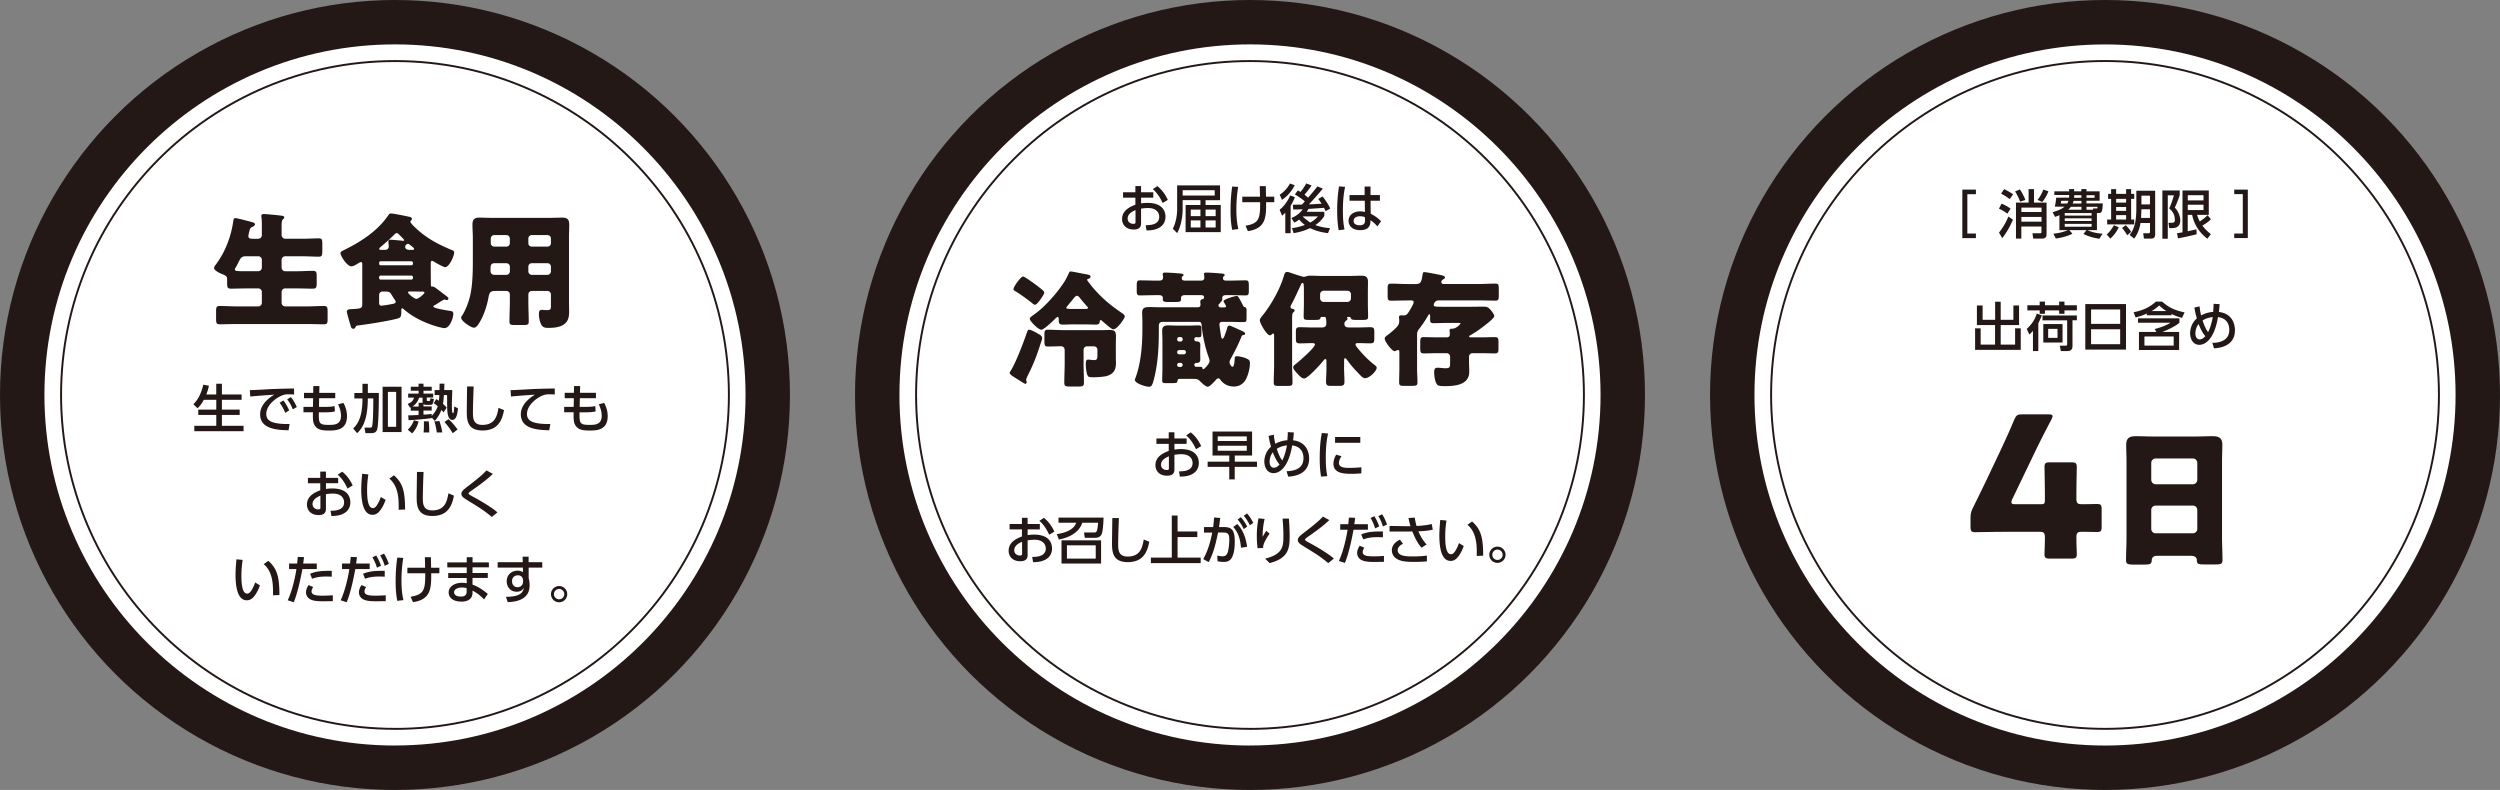 <svg id="_レイヤー_2" data-name="レイヤー 2" xmlns="http://www.w3.org/2000/svg" viewBox="0 0 638.64 201.79"><rect x="0" y="0" width="638.64" height="201.79" fill="#808080" stroke="none"/><defs><style>.cls-1{fill:#231815}.cls-1,.cls-2{stroke-width:0}.cls-3{fill:none;stroke:#231815;stroke-miterlimit:10;stroke-width:.5px}.cls-2{fill:#fff}</style></defs><g id="_テキスト" data-name="テキスト"><circle class="cls-1" cx="100.9" cy="100.9" r="100.9"/><path class="cls-2" d="M100.9 190.45c-49.38 0-89.55-40.17-89.55-89.55s40.17-89.56 89.55-89.56 89.55 40.17 89.55 89.55-40.17 89.55-89.55 89.55z"/><path class="cls-3" d="M100.9 186.19c-47.04 0-85.3-38.26-85.3-85.3S53.86 15.6 100.9 15.6s85.3 38.26 85.3 85.3-38.26 85.3-85.3 85.3z"/><circle class="cls-1" cx="319.32" cy="100.9" r="100.9"/><path class="cls-2" d="M319.32 190.45c-49.38 0-89.55-40.17-89.55-89.55s40.17-89.56 89.55-89.56 89.55 40.17 89.55 89.55-40.17 89.55-89.55 89.55z"/><path class="cls-3" d="M319.32 186.19c-47.04 0-85.3-38.26-85.3-85.3s38.26-85.29 85.3-85.29 85.3 38.26 85.3 85.3-38.26 85.3-85.3 85.3z"/><circle class="cls-1" cx="537.74" cy="100.9" r="100.9"/><path class="cls-2" d="M537.74 190.45c-49.38 0-89.55-40.17-89.55-89.55s40.17-89.55 89.55-89.55 89.55 40.17 89.55 89.55-40.17 89.55-89.55 89.55z"/><path class="cls-3" d="M537.74 186.19c-47.04 0-85.3-38.26-85.3-85.3s38.26-85.3 85.3-85.3 85.3 38.26 85.3 85.3-38.26 85.3-85.3 85.3z"/><path class="cls-1" d="M530.43 137.35c0 1.7.1 3.6.1 4.25 0 .95-.35 1.1-1.45 1.1h-5.35c-1.1 0-1.45-.15-1.45-1.1 0-.65.1-2.55.1-4.25 0-1.25-.25-1.5-1.5-1.5h-7.5c-3.35 0-8.4.1-8.75.1-1.05 0-1.25-.3-1.25-1.45v-2.05c0-1.15.15-1.85.7-2.9 1.1-2.2 2.2-4.5 3.25-6.65l3.65-7.7c1-2.15 2.25-4.8 3.55-7.95.55-1.2.8-1.4 2.1-1.4h6.6c.75 0 1.1.1 1.1.45 0 .2-.1.5-.3.9-1.95 3.7-3.2 6.2-4.4 8.7l-5.55 11.55c-.2.4-.25.65-.25.85 0 .4.3.5 1.1.5h6.4c.9 0 1.05-.15 1.05-1.05v-1.15c0-2.45-.1-6.9-.1-7.25 0-1.05.3-1.25 1.45-1.25h5.35c1.15 0 1.45.2 1.45 1.25 0 .35-.1 4.8-.1 7.25v.7c0 1.25.25 1.5 1.5 1.5 1.7 0 3.1-.05 3.75-.05 1 0 1.2.25 1.2 1.4v4.35c0 1.15-.2 1.4-1.2 1.4-.65 0-2.05-.05-3.75-.05-1.25 0-1.5.25-1.5 1.5zm20.56 4.64c-.76 0-1.28.32-1.32 1.16-.04 1.04-.48 1.08-2.32 1.08h-2.08c-1.64 0-2.16-.08-2.16-1.12 0-2 .12-4 .12-6v-19.2c0-1.4-.08-2.84-.08-4.28 0-1.72.84-2.2 2.44-2.2 1.48 0 2.92.08 4.4.08h10.88c1.44 0 2.88-.08 4.36-.08s2.48.36 2.48 2.2c0 1.44-.08 2.88-.08 4.28v19.2c0 2 .12 3.96.12 5.96 0 1-.48 1.12-1.76 1.12h-2.96c-1.48 0-1.84-.12-1.84-1.2 0-.44-.4-1-1.44-1h-8.76zm-1.44-19.44c0 .64.52 1.16 1.12 1.16h9.52c.6 0 1.12-.52 1.12-1.12v-4.36c0-.6-.52-1.12-1.12-1.12h-9.52c-.6 0-1.12.52-1.12 1.12v4.32zm0 12.56c0 .64.52 1.12 1.12 1.12h9.52c.6 0 1.12-.48 1.12-1.12v-4.84c0-.64-.52-1.12-1.12-1.12h-9.52c-.6 0-1.12.48-1.12 1.16v4.8zm-43.08-57.07v3.66h3.2v-4.62h1.42v4.62h3.24v-3.66h1.45v5h-4.69v4.99h3.68v-4.15h1.44v5.5h-11.66v-5.5h1.42v4.15h3.68v-4.99h-4.64v-5h1.44zm15.13 2.53c-.19.47-.46 1.18-.9 2v7.11h-1.37v-5.16c-.39.46-.66.69-.93.93l-.66-1.42c.73-.67 1.98-1.95 2.57-3.94l1.29.48zm-3.7-2.59h3.15v-.94h1.34v.94h3.63v-.94h1.36v.94h3.17v1.32h-3.17v.86h-1.36v-.86h-3.63v.86h-1.34v-.86h-3.15v-1.32zm12.65 2.59v1.25h-1.12v6.59c0 .79-.39 1.28-1.37 1.28h-1.61l-.25-1.38h1.44c.39 0 .43-.2.43-.46v-6.02h-6.3v-1.25h8.79zm-3.66 2.22v4.71h-4.92v-4.71h4.92zm-3.67 1.22v2.3h2.39v-2.3h-2.39zm19.88-6.34v11.64h-10.4V77.67h10.4zm-8.92 5.07h7.43v-3.68h-7.43v3.68zm0 1.37v3.82h7.43v-3.82h-7.43zm20.55-3.57h-6.32v-.44c-.79.36-1.44.63-2.85 1l-.52-1.33c1.91-.38 3.94-1.08 5.71-2.73h1.57c1.79 1.6 3.33 2.25 5.75 2.76l-.66 1.41c-1.25-.34-1.92-.63-2.69-1v.34zm1.94 4.25v4.62h-10.26v-4.62h4.45l-.43-.75c1.26-.27 3.04-.95 4.03-1.59h-8.29v-1.13h10.58v1.13c-1.38 1.2-4.21 2.29-4.36 2.34h4.27zm-1.39 1.16h-7.47v2.33h7.47v-2.33zm-1.87-6.48c-.56-.36-1.05-.69-1.84-1.44-.59.56-1.06.93-1.92 1.44h3.76zm8.48-1.2c.08.75.21 1.59.4 2.31.32-.17 1.51-.82 3.07-.89.09-1.06.11-1.45.11-2.08l1.55.09c-.05.71-.12 1.49-.19 2 3.43.38 4.1 3.13 4.1 4.64 0 4.33-4.36 4.58-5.35 4.64l-.42-1.38c1.12-.05 4.32-.2 4.32-3.32 0-1.96-1.12-3.08-2.88-3.27-1 5.88-3.4 7.08-4.75 7.08-1.69 0-2.37-1.59-2.37-2.96 0-1.26.5-2.72 1.71-3.79-.23-.81-.38-1.37-.62-2.77l1.32-.31zm-.24 4.49c-.66.85-.82 1.8-.82 2.41 0 1.04.48 1.53 1.09 1.53s1.02-.36 1.45-.83c-.98-1.06-1.65-2.93-1.72-3.1zm3.61-1.77c-1.3.16-2.12.58-2.59.87.34 1.08.81 2.25 1.4 2.98.71-1.3 1.06-3.13 1.2-3.86zM264.89 85.1c.58.32 1.34.64 1.34 1.28 0 .26-.22.87-.32 1.15-1.22 3.78-1.79 5.25-3.55 8.8-.06.19-.22.48-.22.67 0 .26.13.42.13.61 0 .22-.13.45-.35.45-.16 0-1.06-.61-1.63-.96-.19-.1-.35-.22-.42-.26-.86-.54-1.95-1.15-1.95-1.57 0-.13.1-.32.19-.42 1.41-2.21 3.23-7.07 4.13-9.64.26-.77.35-.99.67-.99.38 0 1.6.64 1.99.86zm-3.55-14.47c.38 0 2.91 1.83 3.36 2.18.61.45 1.22.93 1.79 1.44.16.16.26.29.26.51 0 .42-.67 1.31-1.06 1.86-.06.1-.13.19-.19.26-.06.06-.1.13-.16.19-.26.32-.61.77-.96.77-.22 0-.42-.16-.58-.29-1.09-.9-3.36-2.56-4.55-3.23-.19-.13-.35-.26-.35-.48 0-.61 1.89-3.2 2.43-3.2zm13.12 12.23c-.99 0-1.98.06-2.98.06s-1.02-.45-1.02-1.28c0-.26 0-.67-.32-.67-.16 0-.77.64-.93.8-.54.51-2.56 2.46-3.2 2.46-.77 0-2.95-2.18-2.95-2.82 0-.32.74-.8.99-.99 2.56-1.73 5.54-5.09 7.3-7.62.86-1.22 1.09-1.73 1.7-3.04.1-.22.19-.42.45-.42s2.72.48 3.17.58c1.09.19 1.92.26 1.92.77 0 .29-.32.48-.58.54-.13.03-.29.06-.29.26s.58.83.9 1.28c.06.1.16.19.19.26 2.4 2.85 4.35 4.55 7.43 6.69.42.29 1.09.67 1.09 1.09s-.83 1.5-1.09 1.86c-.38.45-1.18 1.44-1.83 1.44-.35 0-.74-.29-3.01-2.24-.06-.06-.1-.1-.19-.1-.19 0-.26.16-.26.32-.06.48-.16.83-1.02.83-.99 0-1.99-.06-2.95-.06h-2.53zm2.34 9.83c0 1.7.1 3.39.1 5.09 0 .86-.35.96-1.47.96h-2.05c-1.09 0-1.5-.06-1.5-.93 0-1.7.1-3.42.1-5.12v-3.14c0-.64-.26-1.09-.96-1.09-1.12 0-2.24.06-3.36.06-.77 0-.86-.29-.86-1.57v-1.47c0-1.02.16-1.25.9-1.25 1.28 0 2.56.1 3.84.1h10.28c.54 0 1.09-.03 1.63-.03 1.31 0 1.63.35 1.63 1.66 0 .61-.03 1.25-.03 1.86v3.49c0 .48.03.96.03 1.47 0 1.79-.7 2.82-2.46 3.3-.74.19-2.31.29-3.11.29-.9 0-1.38 0-1.6-.32-.38-.58-.54-2.18-.54-2.88 0-1.02.13-1.31.64-1.31.1 0 .26.03.35.03.32.03.83.1 1.15.1.77 0 .83-.38.83-1.31V89.4c0-.58-.38-.93-.96-.93h-1.67c-.51 0-.9.35-.9.9v3.33zm.19-13.77c.64 0 .93 0 .93-.29 0-.13-.06-.19-.16-.29a34.86 34.86 0 01-1.92-2.27c-.19-.22-.42-.51-.74-.51s-.67.45-1.25 1.18c-.35.42-.77.93-1.28 1.54-.06.1-.16.19-.16.32 0 .32.38.32 2.05.32h2.53zm41.42 17.71c-.61 1.31-1.73 2.11-3.17 2.11-1.57 0-2.66-.64-3.49-1.73-.16-.22-.29-.35-.54-.35s-.42.16-.58.35c-.35.42-1.6 1.79-2.08 1.79-.54 0-1.57-.99-1.99-1.41-.61-.61-.74-.61-2.94-.61h-2.15c-.45 0-.61.06-.67.48-.06.54-.19.61-1.38.61h-1.79c-.51 0-.74-.13-.74-.67 0-1.02.06-2.05.06-3.04v-7.11c0-.86-.06-1.73-.06-2.59 0-1.09.61-1.34 1.57-1.34.83 0 1.63.06 2.43.06h2.66c.93 0 1.79-.06 2.62-.06.67 0 .74.19.74 1.02v.93c0 .87-.03 1.09-.7 1.09-.19 0-.42-.03-.61-.03-.32 0-.51.22-.51.54 0 .42.29.54.64.54.64 0 .9.32.9.93 0 .48-.03 1.06-.03 1.73v.19c0 .67.03 1.22.03 1.73 0 .83-.48.93-1.06.93-.26 0-.48.22-.48.51 0 .22.19.48.51.48h1.02c.42 0 .48.1.54.35.03.13.1.26.26.26s1.57-1.34 1.57-2.11c0-.32-.13-.64-.22-.93-.93-2.53-1.57-5.63-1.79-8-.06-.8-.16-1.06-.8-1.06h-9.09c-.7 0-1.06.29-1.06 1.02v.86c0 4.19-.16 8.26-1.15 12.36-.48 1.95-.7 2.34-1.38 2.34-.77 0-3.59-.83-3.59-1.76 0-.13.13-.45.19-.61 1.41-3.84 1.73-8.45 1.73-12.55v-1.54c0-.86-.06-1.7-.06-2.56 0-1.18.8-1.34 1.79-1.34 1.09 0 2.18.06 3.23.06h9.06c.54 0 .83-.16.83-.74 0-.22-.06-.42-.06-.64 0-.58.35-.64.54-.67.22-.03.42-.26.42-.51 0-.42-.32-.54-.67-.54h-4.29c-.51 0-.93.19-.93.77v.26c0 .64-.35.71-1.38.71h-1.89c-.93 0-1.38-.06-1.38-.71 0-.1.03-.19.03-.29 0-.54-.45-.74-.93-.74h-1.06c-1.28 0-2.56.06-3.87.06-.77 0-.83-.29-.83-1.34v-.77c0-1.47.03-1.73.9-1.73 1.28 0 2.53.06 3.81.06h1.06c.51 0 .96-.16.96-.77 0-.16-.03-.48-.06-.64-.03-.16-.03-.19-.03-.26 0-.35.35-.38.64-.38.61 0 2.24.1 2.91.16.32.03.54.03.77.06.67.06.99.13.99.42 0 .13-.1.22-.29.35-.1.06-.16.26-.16.42 0 .61.51.64.87.64h4.07c.26 0 .83-.06.83-.74 0-.16-.03-.51-.06-.67 0-.1-.03-.19-.03-.26 0-.35.35-.38.64-.38.61 0 2.56.13 3.23.19.16.03.29.03.42.03.61.06.99.1.99.42 0 .13-.06.22-.29.38-.1.06-.13.29-.13.42 0 .54.45.61.83.61h1.06c1.28 0 2.56-.06 3.81-.06.83 0 .9.16.9 1.73v.77c0 1.06-.06 1.34-.8 1.34-1.31 0-2.62-.06-3.91-.06h-1.12c-.51 0-.96.13-.96.74v.26c0 .45-.16.54-.29.64-.13.1-.16.19-.22.32q-.06.13-.29.26c-.1.06-.16.26-.16.42 0 .38.29.48.61.48h.83c.22 0 .48 0 .48-.29 0-.16-.38-.8-.48-.93a.602.602 0 01-.13-.38c0-.48 2.88-1.31 3.33-1.31.26 0 .38.1.9 1.02.26.48.48.9.74 1.47.13.26.22.29.51.38.35.13.38.32.38.99v1.66c0 .96-.06 1.15-.8 1.15-1.22 0-2.46-.06-3.68-.06h-1.67c-.42 0-.77.13-.77.61 0 .51.32 2.5.42 3.11.06.32.13.58.32.58.22 0 .38-.29.48-.54.19-.51.61-1.6.74-2.14.06-.26.19-.67.54-.67.29 0 1.92.77 2.34.96 1.09.48 1.7.7 1.7 1.09 0 .29-.22.35-.48.38-.26.03-.32.13-.42.35-.77 1.92-1.7 3.78-2.69 5.57-.16.29-.38.67-.38.99s.38 1.18.77 1.18c.45 0 .51-1.54.54-1.89.03-.54.06-.8.51-.8.61 0 1.6.22 2.27.48.86.35 1.12.58 1.12 1.28 0 1.22-.38 2.79-.9 3.87zm-16.29-10.02c0-.29-.26-.51-.51-.51h-.38a.5.5 0 00-.51.51v.13c0 .26.19.48.51.51h.38c.26 0 .51-.26.51-.51v-.13zm.83 3.33a.5.5 0 00-.51-.51h-1.22a.5.5 0 00-.51.51V90c0 .26.19.48.51.51h1.22c.29 0 .51-.26.51-.51v-.06zm-1.35 2.75h-.38c-.32 0-.51.26-.51.54.03.32.22.51.51.51h.38c.26 0 .51-.22.51-.51s-.22-.54-.51-.54zM343.35 94c0 1.15.1 2.34.1 3.52 0 .96-.38 1.06-1.5 1.06h-1.79c-1.06 0-1.41-.1-1.41-1.06 0-1.12.1-2.3.1-3.52v-1.6c0-.32 0-.67-.26-.67s-.48.38-.64.54c-.64.83-3.91 4.42-4.77 4.42-.67 0-1.31-.77-1.76-1.25-.32-.35-1.06-1.09-1.06-1.6 0-.42.38-.64.67-.87.8-.64 4.87-4.13 4.87-4.96 0-.35-.42-.35-.64-.35h-.22c-.99 0-1.99.06-2.98.06-.93 0-1.02-.29-1.02-1.28v-1.57c0-.99.1-1.28 1.02-1.28.99 0 1.99.06 2.98.06h2.72c.58 0 1.06-.26 1.06-.9 0-1.76-.19-1.79-.51-1.79h-.58c-.29 0-.35.03-.38.19-.16.58-.29.58-2.11.58h-.8c-1.12 0-1.41-.06-1.41-.8 0-1.18.06-2.34.06-3.52v-2.79c0-1.63 0-2.34-.35-2.34-.26 0-.38.38-.48.61-.77 1.6-1.47 3.23-2.3 4.77-.1.19-.29.51-.29.74 0 .32.26.45.51.51.19.03.54.1.54.42 0 .19-.13.26-.32.45-.26.26-.32.51-.32 1.82v11.68c0 1.47.1 2.95.1 4.45 0 .8-.35.86-1.44.86h-1.95c-1.06 0-1.41-.06-1.41-.86 0-1.5.1-2.98.1-4.45v-7.49c0-.29 0-.58-.26-.58-.13 0-.26.13-.32.19-.16.16-.29.26-.51.26-.77 0-2.56-3.07-2.56-3.84 0-.45.51-.99.77-1.31 2.18-2.72 4.42-6.72 5.38-10.05.13-.42.26-.99.8-.99.19 0 .35.03.58.1.51.19 3.36 1.15 3.71 1.15.16 0 .38-.06.54-.1.51-.19.7-.19 1.22-.19.96 0 1.89.06 2.82.06h7.2c.93 0 1.89-.06 2.82-.06 1.06 0 1.79.19 1.79 1.54 0 .93-.03 1.89-.03 2.82v2.62c0 1.18.06 2.34.06 3.52 0 .74-.29.8-1.67.8h-1.06c-1.31 0-1.57-.06-1.7-.51-.06-.26-.19-.26-.45-.26h-.16c-.13 0-.35.03-.35.13s.13.16.13.35c0 .22-.16.32-.32.45-.26.22-.48.45-.48.83 0 .67.48.93 1.09.93h2.62c1.02 0 2.05-.06 2.88-.06.96 0 1.06.29 1.06 1.31v1.5c0 .96-.06 1.31-1.06 1.31s-1.92-.06-2.88-.06h-.32c-.19 0-.54.03-.54.35 0 .26.32.64.54.93.06.06.13.13.16.19 1.28 1.57 2.75 3.04 4.39 4.29.16.16.32.29.32.54 0 .83-1.86 2.66-2.95 2.66-.58 0-.96-.45-2.05-1.6-.96-.99-1.86-2.05-2.62-3.14-.13-.16-.26-.35-.45-.35-.26 0-.26.32-.26.64v1.82zm.86-16.87c.51 0 .9-.42.9-.9v-1.06c0-.48-.38-.9-.9-.9h-6.08c-.48 0-.9.42-.9.9v1.06c0 .48.45.9.9.9h6.08zm15.33-.38c-1.41 0-2.82.06-4.23.06-.77 0-.83-.35-.83-1.31v-1.73c0-.93.06-1.31.83-1.31 1.41 0 2.82.1 4.23.1h2.21c1.41 0 1.41-1.02 1.67-2.5.06-.32.1-.54.42-.54.48 0 2.43.38 3.04.51 1.54.29 2.24.45 2.24.8 0 .26-.19.42-.45.54-.26.13-.48.38-.48.67 0 .42.35.51.7.51h8.96c1.41 0 2.79-.1 4.19-.1.77 0 .83.38.83 1.31v1.73c0 .93-.06 1.31-.83 1.31-1.38 0-2.79-.06-4.19-.06h-10.31c-1.15 0-1.28 1.12-1.28 1.18 0 .42.32.45 3.23.45h5.6c1.28 0 2.56-.03 3.84-.03.93 0 1.18.1 1.83.8.29.29.96 1.22.96 1.63 0 .67-3.71 3.36-4.45 3.84-.54.35-1.15.74-1.67 1.03-.13.06-.29.16-.29.32 0 .19.22.22.35.22h2.62c1.18 0 2.4-.06 3.58-.06.74 0 .93.29.93 1.02v2.15c0 .67-.19.99-.86.99-1.22 0-2.43-.06-3.65-.06h-2.11c-.51 0-.9.38-.9.9v1.25c0 .86.06 1.73.06 2.59 0 3.36-3.59 3.68-6.18 3.68-.61 0-1.66 0-1.95-.32-.64-.67-.83-2.34-.83-3.2 0-.99.26-1.18.9-1.18s1.31.13 1.95.13c1.22 0 1.22-.26 1.22-1.73v-1.22c0-.51-.42-.9-.9-.9h-2.21c-1.22 0-2.4.06-3.62.06-.83 0-.9-.38-.9-1.31V87.4c0-.86.06-1.28.83-1.28 1.22 0 2.46.06 3.68.06h2.24c.48 0 .8-.22.8-.74 0-.1 0-.58-.03-.67-.03-.16-.03-.22-.03-.32 0-.48.38-.48.7-.48 1.12-.03 2.11-1.25 2.11-1.34 0-.13-.32-.13-.83-.13h-2.82c-1.09 0-2.18.06-3.27.06-.83 0-.86-.32-.86-1.18v-.71c0-.13 0-.38-.19-.38s-.32.32-.42.48a27.01 27.01 0 01-1.98 2.98c-.45.58-.74.93-.74 1.73v8.61c0 1.22.1 2.4.1 3.62 0 .8-.35.86-1.54.86h-1.86c-.9 0-1.28-.06-1.28-.86 0-1.22.06-2.4.06-3.62V89.9c0-.22-.06-.48-.32-.48-.13 0-.29.03-.45.13-.19.13-.26.16-.42.16-.77 0-2.56-2.53-2.56-3.2 0-.42.38-.64.67-.86.8-.61 1.57-1.25 2.27-1.95.51-.51.77-.96.77-1.67 0-.22 0-.51-.03-.74-.03-.1-.03-.19-.03-.29 0-.38.29-.45.61-.45.19 0 .38.03.58.03.77 0 1.06-.48 1.44-1.12.29-.45 1.12-1.83 1.12-2.27 0-.38-.35-.45-.67-.45h-.96zM303.13 112v1.38h-3.11v1.47c.3-.05.83-.13 1.65-.13 3.84 0 4.58 2.14 4.58 3.55 0 .93-.35 2.41-2.3 3.11-.83.3-1.64.36-2.54.38l-.23-1.34c1.08-.01 3.47-.07 3.47-2.14 0-.98-.63-2.25-2.88-2.25-.47 0-1.02.04-1.76.15v3.79c0 1.05-.63 1.55-1.87 1.55-1.98 0-2.98-1.24-2.98-2.68 0-2.29 2.18-3.17 3.4-3.66v-1.79h-3.15v-1.38h3.15v-1.59h1.45v1.59h3.11zm-4.54 4.56c-.74.34-2 .91-2 2.18 0 .75.61 1.33 1.47 1.33.54 0 .54-.23.54-.42v-3.09zm5.59-6.11c1.28 1.01 2.08 2.26 2.67 3.51l-1.32.79c-.51-1.05-1.22-2.42-2.51-3.54l1.16-.77zm16.91 8.81h-5.67v3.21h-1.4v-3.21h-5.52v-1.32h5.52v-1.57h-4.27v-6.13h10.1v6.13h-4.42v1.57h5.67v1.32zm-2.59-7.78h-7.43v1.18h7.43v-1.18zm0 2.38h-7.43v1.28h7.43v-1.28zm6.89-2.81c.08.75.21 1.59.4 2.31.32-.17 1.51-.82 3.07-.89.09-1.06.11-1.45.11-2.08l1.55.09c-.05.71-.12 1.49-.19 2 3.43.38 4.1 3.13 4.1 4.64 0 4.33-4.36 4.58-5.35 4.64l-.42-1.38c1.12-.05 4.32-.2 4.32-3.32 0-1.96-1.12-3.08-2.88-3.27-1 5.88-3.4 7.08-4.75 7.08-1.69 0-2.37-1.59-2.37-2.96 0-1.26.5-2.72 1.71-3.79-.23-.81-.38-1.37-.62-2.77l1.32-.31zm-.24 4.49c-.66.85-.82 1.8-.82 2.41 0 1.04.48 1.53 1.09 1.53s1.02-.36 1.45-.83c-.98-1.06-1.65-2.93-1.72-3.1zm3.6-1.77c-1.3.16-2.12.58-2.59.87.34 1.08.81 2.25 1.4 2.98.71-1.3 1.06-3.13 1.2-3.86zm10.51-3.03c-.2.97-.58 2.78-.58 6.13 0 1.6.07 3.2.39 4.76l-1.6.12c-.12-.79-.34-2.11-.34-4.64 0-2.18.12-4.36.54-6.49l1.59.12zm3.44 5.8c-.4.56-.66 1.21-.66 1.73 0 1.13 1.33 1.25 2.62 1.25 1.05 0 2.18-.05 3.11-.16v1.56c-.73.05-1.53.12-2.49.12-2.21 0-4.64-.21-4.64-2.59 0-.46.08-1.25.7-2.3l1.36.39zm4.8-4.9v1.48h-6.45v-1.48h6.45zm-81.87 22.21v1.38h-3.11v1.47c.3-.05.83-.13 1.65-.13 3.84 0 4.58 2.14 4.58 3.55 0 .93-.35 2.41-2.3 3.11-.83.3-1.64.36-2.54.38l-.23-1.34c1.08-.01 3.47-.07 3.47-2.14 0-.98-.63-2.25-2.88-2.25-.47 0-1.02.04-1.76.15v3.79c0 1.05-.63 1.55-1.87 1.55-1.98 0-2.98-1.24-2.98-2.68 0-2.29 2.18-3.17 3.4-3.66v-1.79h-3.15v-1.38h3.15v-1.59h1.45v1.59h3.11zm-4.54 4.55c-.74.34-2 .91-2 2.18 0 .75.61 1.33 1.47 1.33.54 0 .54-.23.54-.42v-3.09zm5.59-6.11c1.28 1.01 2.08 2.26 2.67 3.51l-1.32.79c-.51-1.05-1.22-2.42-2.51-3.54l1.16-.77zm15.23-.07c-.03 1.46-.19 3.48-.44 4.11-.25.65-.75 1.06-1.77 1.06h-2.58l-.21-1.37h2.69c.51 0 .75-.23.91-2.49h-4.03c-.74 2.34-3.09 3.75-5.98 4.29l-.54-1.38c1.95-.27 4.34-1.02 4.96-2.9h-4.52v-1.32h11.52zm-.63 11.74h-10.11v-5.93h10.11v5.93zm-1.37-4.66h-7.35v3.39h7.35v-3.39zm5.92-6.93c-.12 2.85-.19 5.83-.19 6.57 0 1.64.12 3.23 2.43 3.23 3.33 0 3.76-2.46 4.11-4.36l1.41.59c-.48 2.5-1.48 5.2-5.5 5.2-3.66 0-4.02-2.34-4.02-4.72 0-1.04.07-5.61.08-6.53h1.67zm14.99-.67v4.06h5.04v1.44h-5.04v5.24h5.9v1.41H294v-1.41h5.34V131.7h1.48zm6.55 11.13c1.48-2.57 2.11-5.75 2.3-6.78h-2.1v-1.41h2.33c.12-.85.17-1.38.24-2.45l1.57.12c-.11 1-.16 1.38-.31 2.33h1.3c1.95 0 2.73.81 2.73 3.6 0 5.07-1.68 5.31-2.85 5.31-.66 0-1.16-.11-1.55-.17l-.08-1.46c.34.07.89.19 1.34.19.7 0 1.17-.31 1.4-1.24.32-1.3.34-2.66.34-2.92 0-1.08-.07-1.92-1.38-1.91h-1.49c-.54 2.61-1.13 5.22-2.39 7.55l-1.4-.77zm9.65-2.91c-.15-1.95-.65-3.9-1.99-5.31l1.04-.75c.67.71 2.04 2.26 2.51 5.83l-1.56.23zm-.02-7.79c.74.83 1.21 1.64 1.61 2.39l-.89.63c-.5-1.04-.86-1.59-1.55-2.45l.82-.58zm1.56-.96c.65.71 1.02 1.32 1.61 2.39l-.87.63c-.54-1.06-.85-1.55-1.56-2.45l.82-.58zm4.49 1.4c-.16.73-.5 2.23-.51 4.56.42-.71.69-1.16.93-1.53l.87.74c-.4.5-.78 1.1-1.24 2.02-.39.79-.42 1.17-.43 1.61l-1.41.08c-.07-.52-.2-1.63-.2-3.15 0-2.18.28-3.7.43-4.49l1.56.16zm6.21-.09c.19 2.46.19 4.14.19 4.52 0 3.17-.35 5.62-5.11 6.84l-1.16-1.14c4.64-1.14 4.67-3.23 4.67-5.89 0-1.88-.15-3.59-.2-4.33h1.61zm10.04 11.37c-1.91-1.63-3.52-2.61-6.09-4.18-1.1-.69-1.67-1.04-1.67-1.71 0-.62.48-1.04 1.49-1.82 3.09-2.38 3.89-3.08 4.92-4.18l1.63.89c-1.2 1.14-2.27 2.06-5.44 4.26-.32.23-.77.54-.77.75 0 .2.46.44.83.65 2.19 1.17 5.12 2.9 6.55 4.18l-1.45 1.16zm2.72-.55c1.16-2.45 1.96-6.13 2.22-7.98h-1.87v-1.41h2.06c.09-.93.11-1.12.15-1.69l1.6.05c-.09.83-.13 1.09-.21 1.64h3.47v1.41h-3.67c-.74 4.05-1.53 6.88-2.21 8.48l-1.53-.5zm6.52-3.39c-.2.29-.43.7-.43 1.12 0 .98 1.29 1.09 2.92 1.09.43 0 1.64-.03 2.51-.11v1.51c-.83.01-1.68.03-2.53.03-1.87 0-2.63-.19-3.24-.51-.73-.38-1.08-1.1-1.08-1.77 0-.82.42-1.48.66-1.86l1.18.51zm4.73-2.65c-.38-.01-.78-.04-1.44-.04-1.67 0-2.69.24-3.58.57l-.51-1.28c1.34-.52 2.47-.79 5.53-.74v1.49zm-2.18-5.4c.56.89.9 1.68 1.24 2.61l-1.04.51c-.35-1.1-.6-1.68-1.17-2.66l.97-.46zm1.99-.49c.62.93.98 1.91 1.24 2.61l-1.04.51c-.34-1.09-.63-1.73-1.18-2.66l.98-.46zm10.04 8.53c-1.06-1.2-1.72-2.66-2.34-4.14-.55.01-1.6.03-1.67.03h-4.14v-1.44l4.21.07c.52.01.85 0 1.14-.01-.22-.66-.36-1.37-.51-2.08l1.59-.12c.09.52.27 1.52.46 2.15 1.69-.08 2.82-.24 3.88-.5l.28 1.45c-1.34.28-2.15.34-3.68.42.51 1.22 1.21 2.41 2.1 3.35l-1.32.83zm-4.73-.99c-.28.15-1.34.67-1.34 1.64 0 1.55 2.27 1.59 3.84 1.59 1.76 0 2.7-.09 3.62-.22v1.49c-.55.04-1.59.13-3.47.13-2.33 0-3.72-.26-4.69-1.13-.56-.52-.79-1.21-.79-1.84 0-1.21.82-2.11 2.06-2.72l.78 1.05zm11.12-5.94c-.12.86-.32 2.18-.32 3.99s.12 4.62 1.48 4.62c.43 0 .73-.32.97-.66.32-.44.75-1.26 1.06-2.18l1.22.73c-.34.98-.91 2.27-1.8 3.16-.51.5-1.05.66-1.55.66-2.38 0-2.88-3.48-2.88-6.49 0-1.32.12-2.77.23-3.98l1.59.15zm7.74 9.05c.03-2.38.08-5.94-2.38-7.96l1.18-.85c2.12 1.88 2.84 3.8 2.84 8.74l-1.64.07zm7.35-.3a2.074 2.074 0 01-4.15 0c0-1.14.94-2.08 2.08-2.08s2.07.93 2.07 2.08zm-3.38 0c0 .73.59 1.32 1.32 1.32s1.32-.59 1.32-1.32-.61-1.33-1.32-1.33-1.32.59-1.32 1.33zm-86.61-92.61v1.38h-3.11v1.47c.3-.05.83-.13 1.65-.13 3.84 0 4.58 2.14 4.58 3.55 0 .93-.35 2.41-2.3 3.11-.83.3-1.64.36-2.54.38l-.23-1.34c1.08-.01 3.47-.07 3.47-2.14 0-.98-.63-2.25-2.88-2.25-.47 0-1.02.04-1.76.15v3.79c0 1.05-.63 1.55-1.87 1.55-1.98 0-2.98-1.24-2.98-2.68 0-2.29 2.18-3.17 3.4-3.66V50.5h-3.15v-1.38h3.15v-1.59h1.45v1.59h3.11zm-4.55 4.56c-.74.34-2 .91-2 2.18 0 .75.61 1.33 1.47 1.33.54 0 .54-.23.54-.42v-3.09zm5.6-6.12c1.28 1.01 2.08 2.26 2.67 3.51l-1.32.79c-.51-1.05-1.22-2.42-2.51-3.54l1.16-.77zm12.31 4.82h3.88v6.92h-8.98v-6.92h3.79v-1.24h-4.54v2.41c0 1.88-.48 4.4-1.41 6l-1.12-1.12c.75-1.34 1.12-3.39 1.12-4.88v-6.18h10.96v3.78h-3.7v1.24zm2.34-3.79h-8.19v1.37h8.19v-1.37zm-3.65 4.96h-2.47v1.67h2.47v-1.67zm0 2.76h-2.47v1.81h2.47V56.3zm3.89-2.76h-2.58v1.67h2.58v-1.67zm0 2.76h-2.58v1.81h2.58V56.3zm5.75-8.56c-.15.96-.46 2.94-.46 5.73 0 1.76.12 3.46.5 5.04l-1.57.2c-.34-1.71-.42-3.31-.42-5.05 0-2.89.27-4.97.42-6.01l1.53.09zm1.05 3.91v-1.41h4.53c-.01-.43-.05-2.3-.07-2.69h1.55c.01.77.04 1.91.05 2.69h2.11v1.41h-2.08c.01 3.66.03 6.72-4.66 7.39l-.61-1.38c3.47-.58 3.76-1.77 3.74-6.01h-4.56zm13.45-1.29c-.15.39-.47 1.16-1.1 2.21v7h-1.36v-5.24c-.35.36-.56.55-.83.77l-.62-1.53c.7-.5 1.96-1.86 2.69-3.66l1.22.46zm-3.89-.62a7.734 7.734 0 002.61-2.86l1.22.44c-.95 1.82-2.02 2.89-3.25 3.74l-.58-1.32zm3.14 8.54c.55-.08 1.73-.24 3.28-.81a8.56 8.56 0 01-1.44-1.38c-.66.5-.94.62-1.26.78l-.73-1.18c1.77-.7 2.63-1.86 2.88-2.22-.48.01-1.76.07-2.42.04l-.09-1.21c.32 0 1.94-.04 2.31-.04.38-.39.42-.44.74-.81-.51-.47-1.67-1.3-2.54-1.77l.77-1.04c.26.15.43.26.66.4.38-.43 1.06-1.34 1.46-2.18l1.38.51c-.54.85-1.17 1.61-1.81 2.38.58.43.78.63.91.75.82-.94 1.63-1.88 2.38-2.88l1.4.56c-1.33 1.61-2.82 3.27-3.56 4.02.62-.01 1.38-.03 3.25-.17-.16-.25-.28-.4-.86-1.21l1.09-.63c.58.69 1.55 2.06 1.96 3.09l-1.18.67c-.11-.24-.22-.48-.39-.86-.47.04-3.75.27-3.98.28-.11.21-.26.46-.44.73h4.49v1.06c-.27.43-.87 1.37-2.29 2.33 1.18.48 2.5.69 3.74.79l-.51 1.28c-.7-.09-2.59-.32-4.6-1.29-.7.34-2 .93-4.19 1.29l-.4-1.29zm2.77-3.01l-.03.03c.9.87 1.61 1.33 1.94 1.55 1.05-.6 1.65-1.25 1.95-1.57h-3.86zm10.79-7.54c-.23 1.14-.56 2.97-.56 6.01 0 1.64.07 3.28.42 4.88l-1.49.19c-.28-1.53-.39-3.16-.39-5.07 0-3.29.36-5.39.48-6.13l1.55.12zm8.9 2.11v1.44h-2.39l.03 3.32c1.04.5 2.04 1.26 2.65 1.91l-.95 1.33c-.61-.77-1.24-1.24-1.76-1.6v.39c-.07 1.4-.82 2.16-2.65 2.16-2.1 0-2.94-1.22-2.94-2.39 0-1.42 1.21-2.41 2.97-2.41.56 0 .94.09 1.21.16l-.04-2.88h-3.9v-1.44h3.86v-2.18h1.51v2.18h2.42zm-3.83 5.66a2.72 2.72 0 00-1.21-.26c-.81 0-1.68.31-1.68 1.17s.77 1.14 1.56 1.14c1.28 0 1.36-.75 1.34-1.3v-.75zm156.08 4.16v1.17h-3.47V48.44h3.47v1.17h-2.19v10.05h2.19zm6.55-7.64c1.13.47 1.73.86 2.3 1.28l-.81 1.29c-.31-.24-1.1-.82-2.15-1.29l.66-1.28zm2.91 4.1c-.56 1.33-1.52 3.2-2.74 4.72l-.82-1.44c.75-.93 1.72-2.38 2.39-4.09l1.17.81zm-2.27-7.81c.54.24 1.34.66 2.31 1.32l-.87 1.24c-.59-.48-1.04-.77-2.2-1.41l.77-1.14zm4.04.07c.36.51.93 1.45 1.4 2.7l-1.34.43c-.23-.62-.77-1.85-1.29-2.61l1.24-.52zm2.23 3.37v-3.44h1.38v3.44h3.21v8.12c0 .77-.44 1.08-1.16 1.08h-2.25l-.2-1.37h1.95c.31 0 .35-.12.35-.34v-1.38h-5.14v3.09h-1.37v-9.2h3.21zm-1.84 1.28v1.13h5.14v-1.13h-5.14zm0 2.38v1.21h5.14v-1.21h-5.14zm6.91-6.55c-.39.99-.89 1.91-1.59 2.74l-1.2-.54c.86-1.05 1.29-2.12 1.49-2.63l1.29.43zm12.39 9.93h-2.45c1.41.59 2.31.78 3.88.91l-.81 1.29c-1.61-.26-2.73-.58-4.07-1.21l.77-1h-4.4l.81.91c-1.09.63-3.27 1.17-4.26 1.22l-.61-1.22c2-.15 3.52-.82 3.74-.91h-2.19v-3.82c-.32.15-.51.23-1.12.44l-.62-1.2c1.99-.58 2.57-1.02 3.06-1.41h-2.49c.16-.77.24-1.17.35-2.29h3.27c.01-.12.03-.17.03-.34v-.34h-3.78v-.94h3.78v-.58h1.28v.58h1.84v-.58h1.3v.58h3.37v2.39h-3.37v.69h4.17c-.05 2.08-.29 2.45-.94 2.45h-.55v4.36zm-7.59-6.8c.09-.16.19-.36.3-.69h-1.84c-.01.09-.03.15-.11.69h1.65zm6.22 2.44h-6.86v.64h6.86v-.64zm0 1.35h-6.86v.67h6.86v-.67zm0 1.4h-6.86v.73h6.86v-.73zm-2.6-3.61v-.75h-2.69c-.28.39-.51.6-.67.75h3.36zm0-2.26h-1.99c-.07.21-.12.4-.24.69h2.23v-.69zm-1.85-1.21c0 .21-.01.3-.01.43h1.86v-.67h-1.84v.24zm3.15.43h2.07v-.67h-2.07v.67zm1.69 3.04l-.05-.32h1.01c.09 0 .16 0 .15-.43h-2.8v.75h1.69zm6.54 4.49c-.52 1.17-1.37 2.21-2.14 2.89l-.93-1.04c.79-.7 1.48-1.71 1.84-2.39l1.22.54zm-1.94-9.75h1.28v1.21h2.55v-1.21h1.28v1.21h.79v1.28h-.79v5.28h.79v1.24h-6.91v-1.24h1.01V50.8h-.77v-1.28h.77v-1.21zm1.28 2.49v.95h2.55v-.95h-2.55zm0 2.08v.99h2.55v-.99h-2.55zm0 2.07v1.13h2.55v-1.13h-2.55zm2.44 2.58c.23.22.91.85 1.38 1.71l-.98.86c-.23-.42-.91-1.4-1.33-1.86l.93-.71zm6.2-.56h-2.42c-.2 1.36-.71 2.8-1.6 3.98l-1.17-.91c.95-1.34 1.71-2.62 1.71-6.94v-4.37h4.81v11.14c0 1.08-.73 1.08-1.14 1.08h-1.72l-.21-1.36h1.32c.31 0 .43-.11.43-.4v-2.22zm-2.18-3.51l-.09 2.22h2.27v-2.22h-2.18zm0-3.47v2.22h2.18v-2.22h-2.18zm5.34-1.34h4.45v1.2c-.26.79-.54 1.59-1.26 3.2 1.04 1.02 1.4 2.47 1.4 3.27 0 1.52-1.06 1.95-1.98 1.95h-.85l-.2-1.36h.82c.48 0 .82-.12.82-.69 0-1.61-.75-2.37-1.44-2.97.47-1.01.97-2.51 1.2-3.35h-1.57v11.08h-1.38V48.65zm3.77 10.9c.39-.03.55-.05 1.38-.2v-10.7h6.72v6.24h-3c.15.44.3.93.69 1.68.73-.47 1.4-.99 1.99-1.61l.87 1.06c-.7.67-1.17 1.01-2.19 1.61.36.48.83 1.09 2.16 2.19l-.87 1.16c-2.06-1.5-3.44-3.71-3.9-6.09h-1.13v4.19c.19-.04 2.16-.48 2.22-.5l.07 1.25c-1.06.31-3.88.91-4.79 1.06l-.23-1.34zm2.73-9.68v1.33h4.02v-1.33h-4.02zm0 2.43v1.37h4.02V52.3h-4.02zm11.87-2.7v-1.17h3.47v12.39h-3.47v-1.17h2.19V49.6h-2.19zM65.99 60.98c.48 0 .9-.38.9-.86V58.3c0-.99 0-2.08-.1-2.82-.03-.1-.03-.22-.03-.29 0-.45.32-.51.67-.51.45 0 2.91.22 4.51.42.48.06.67.16.67.45 0 .16-.1.29-.35.51-.26.22-.32.67-.32 1.89v2.11c0 .48.42.93.9.93h4.48c1.38 0 2.79-.1 4.16-.1.83 0 .86.42.86 1.7V64c0 1.22-.1 1.57-.86 1.57-1.38 0-2.79-.1-4.16-.1h-4.48c-.48 0-.9.42-.9.9v2.02c0 .48.42.9.9.9h3.07c1.34 0 2.69-.1 4.03-.1.9 0 .96.38.96 1.41v1.73c0 1.06-.1 1.41-.99 1.41-1.34 0-2.66-.06-4-.06h-3.07c-.48 0-.9.38-.9.9v2.79c0 .48.42.9.9.9h5.6c1.44 0 2.88-.1 4.32-.1.86 0 .93.35.93 1.44v1.79c0 1.09-.06 1.44-.93 1.44-1.44 0-2.88-.06-4.32-.06H60.45c-1.44 0-2.88.06-4.32.06-.86 0-.93-.35-.93-1.44v-1.79c0-1.09.06-1.44.93-1.44 1.44 0 2.88.1 4.32.1h5.54c.48 0 .9-.42.9-.9v-2.79c0-.51-.42-.9-.9-.9h-3.01c-1.31 0-2.66.06-3.97.06-.9 0-.99-.32-.99-1.41v-1.09c0-.64-.45-.9-1.18-1.18-.58-.22-2.15-.93-2.15-1.6 0-.32.29-.67.48-.93 2.4-3.2 3.84-7.08 4.42-11.01.06-.45.1-.8.54-.8.48 0 3.3.77 4.13.99.61.16.86.26.86.58s-.35.54-.64.67c-.58.26-.61.45-.77 1.09-.1.35-.26 1.02-.26 1.28 0 .54.45.64.9.67h1.63zm0 8.3c.48 0 .9-.42.9-.9v-2.02c0-.48-.42-.9-.9-.9h-3.23c-1.12 0-1.41.67-1.76 1.38-.22.48-.58 1.15-.74 1.41s-.26.42-.26.58c0 .45.61.45 2.98.45h3.01zm45.2 8.58c-.16.1-.48.22-.48.45 0 .48 3.75 1.02 4.32 1.12.48.06.77.19.77.74 0 1.12-.93 3.65-2.24 3.65-.32 0-.86-.13-1.22-.22-3.17-.8-6.63-2.37-9.09-4.51-.13-.1-.32-.32-.48-.32-.26 0-.26.26-.26.51v.48c0 1.25-.29 1.44-1.02 1.63-2.5.67-7.36 1.41-10.05 1.76-.48.06-.45.06-.64.45-.1.19-.16.38-.54.38-.48 0-.58-.38-.7-.8-.16-.54-.96-3.2-.96-3.55 0-.67.8-.64 1.28-.67 2.5-.13 2.66-.19 2.66-1.38v-9.99c0-.38-.03-.64-.32-.64-.26 0-.9.42-1.15.58-.35.22-.9.51-1.31.51-1.09 0-2.78-2.62-2.78-3.39 0-.38.45-.54.96-.8 4.26-2.11 8.45-4.8 11.17-8.74.29-.42.42-.58.77-.58.64 0 4 .7 4.9.9.13.03.45.19.45.48 0 .22-.16.35-.29.48a.38.38 0 00-.1.26c0 .29.83 1.09 1.06 1.31 2.82 2.79 6.08 4.51 9.7 5.99.26.1.42.22.42.54 0 .93-1.25 3.75-2.3 3.75-.45 0-2.14-.96-2.66-1.28-.26-.16-.51-.32-.7-.32-.29 0-.32.22-.32.7v2.82c0 .8.03 1.63.03 2.46 0 .38 0 .58.22.58h.22c.26 0 .51.16.74.32.93.67 1.79 1.38 2.72 2.05.19.16.58.42.58.67 0 .19-.13.42-.35.42-.19 0-.48-.13-.64-.13-.1 0-.22.06-.32.1-.7.38-1.34.83-2.02 1.25zm-6.11-10.09c.22 0 .42-.19.42-.42v-.19a.43.43 0 00-.42-.42h-7.84c-.22 0-.38.19-.38.42v.19c0 .26.16.42.38.42h7.84zm-7.85 2.63c-.22 0-.38.19-.38.42v.19c0 .22.16.42.38.42h7.84c.22 0 .42-.19.42-.42v-.19c0-.26-.19-.42-.42-.42h-7.84zm.52 4.06c-.51 0-.9.38-.9.9v1.79c0 .61.06.93.61.93.45 0 2.56-.38 3.01-.48.29-.06.61-.19.61-.51 0-.19-.16-.42-.45-.83-.26-.42-.64-1.02-.8-1.28-.29-.45-.77-.51-1.34-.51h-.74zm.47-10.63c.61 0 1.09-.19 1.09-.93 0-.29-.1-.9-.1-1.18 0-.38.22-.48.58-.48.42 0 2.24.19 2.75.22.13.03.32.06.48.06.1 0 .22-.06.22-.19 0-.1-.35-.48-.74-.86-.16-.16-.32-.29-.45-.45-.19-.19-.42-.48-.7-.48s-.58.35-.9.67c-.99.96-2.02 1.89-3.07 2.75-.16.16-.51.38-.51.61s.26.26.64.26h.7zm7.02 0c.42 0 .54-.03.54-.26 0-.06-.1-.22-.16-.29-.29-.29-.86-.67-1.06-.86a.497.497 0 00-.32-.13c-.35 0-.74.42-.74.74 0 .42.29.8 1.15.8h.58zm-.36 10.63c-.42 0-.64 0-.64.26 0 .29 1.54 1.63 2.15 1.63.51 0 2.05-1.31 2.05-1.6 0-.22-.35-.26-.54-.26-.83 0-1.66-.03-2.5-.03h-.51zm21.48-.13c-1.09 0-1.38.54-1.54 1.5-.42 2.3-1.22 4.83-2.47 6.79-.29.45-.7 1.09-1.31 1.09-.7 0-3.23-1.67-3.23-2.53 0-.19.1-.38.32-.7.74-1.15 1.47-3.04 1.83-4.39.8-2.95.83-6.85.83-9.96v-5.35c0-1.15-.1-2.27-.1-3.43 0-1.25.48-1.76 1.76-1.76 1.06 0 2.11.06 3.17.06h14.89c1.02 0 2.08-.06 3.11-.06 1.28 0 1.79.45 1.79 1.76 0 1.12-.06 2.27-.06 3.43v16.23c0 .86.03 1.76.03 2.62 0 1.44-.26 2.66-1.63 3.43-1.09.61-2.5.7-3.75.7-1.12 0-1.57-.29-1.95-1.34a6.47 6.47 0 01-.38-2.24c0-.58.1-1.02.77-1.02.19 0 .35 0 .54.03.29.03.48.03.77.03.93 0 .99-.29.99-1.15v-2.85c0-.48-.38-.9-.9-.9h-3.97c-.51 0-.9.42-.9.9v1.92c0 1.7.1 3.36.1 5.03 0 .8-.38.86-1.47.86h-1.99c-1.12 0-1.47-.06-1.47-.9 0-1.67.1-3.33.1-4.99v-1.92c0-.51-.35-.9-.9-.9h-2.98zm.07-7.1c-.99 0-1.12.51-1.12 1.38v.71c0 .45.35.9 1.06.9h2.98c.51 0 .9-.42.9-.9v-1.18c0-.48-.35-.9-.9-.9h-2.91zm2.91-4.23c.54 0 .9-.38.9-.9v-1.15c0-.51-.38-.9-.9-.9h-3.07c-.48 0-.9.38-.9.9v1.15c0 .51.42.9.9.9h3.07zm10.5 0c.51 0 .9-.38.9-.9v-1.15c0-.51-.38-.9-.9-.9h-3.97c-.51 0-.9.38-.9.9v1.15c0 .51.35.9.9.9h3.97zm-3.97 4.23c-.54 0-.9.42-.9.9v1.18c0 .48.38.9.9.9h3.97c.51 0 .9-.42.9-.9v-1.18c0-.48-.38-.9-.9-.9h-3.97zm-83.81 34.91c-.63 1.2-1.22 1.79-1.61 2.16l-1.05-1.04c.54-.54 1.79-1.81 2.53-4.99l1.45.27c-.12.51-.31 1.32-.69 2.23h2.55v-2.74h1.45v2.74h5.03v1.36h-5.03v2.5h4.54V106h-4.54v2.78h5.53v1.38H49.64v-1.38h5.61V106h-4.6v-1.37h4.6v-2.5h-3.19zm23.08-1.36c-.51-.03-.93-.05-1.29-.05-.59 0-.97.01-1.42.16-1.91.59-4.41 2.66-4.41 4.85 0 1.68 1.33 2.12 2.63 2.37.91.17 2.27.24 3.33.2l-.27 1.61c-2.72-.08-7.26-.23-7.26-4.09 0-2.58 2.42-4.29 3.6-5.01-1.42.09-4.87.34-6.12.48l-.11-1.63c.98-.01 4.67-.23 5.43-.27 2.06-.09 3.52-.12 5.85-.16l.03 1.53zm-2.75 1.52c.62.79 1.05 1.59 1.49 2.54l-1.02.62c-.44-1.08-.79-1.71-1.43-2.58l.96-.58zm1.93-.86c.63.79 1.02 1.51 1.51 2.53l-1.02.6c-.48-1.12-.77-1.64-1.44-2.57l.95-.56zm11.32-1.09v1.37h-4.11l-.05 2.22h1.57c1.06 0 1.84-.07 2.42-.21l.08 1.36c-.54.16-1.61.24-2.5.24h-1.6c-.04 2.76 0 3.21 2.55 3.21 1.47 0 3.11-.08 3.11-2.34 0-1.02-.28-1.88-.74-2.92l1.36-.36c.58 1.06.91 2.15.91 3.4 0 3.66-2.98 3.66-4.68 3.66-1.83 0-2.98-.23-3.67-1.51-.38-.7-.38-1.69-.35-3.15h-2.42v-1.38h2.43l.04-2.22h-2.33v-1.37h2.35l.03-1.73h1.56l-.04 1.73h4.07zm6.96-2.3h1.37v2.33h2.81c0 1.91-.03 7.38-.38 9.09-.21 1.06-.91 1.18-1.64 1.18h-1.41l-.23-1.42h1.47c.38 0 .46-.08.56-.9.17-1.38.21-4.07.21-6.55h-1.4c0 5.89-1.65 7.88-2.73 8.87l-1.01-1.18c.83-.86 2.37-2.42 2.37-7.47v-.21h-2.07v-1.4h2.07v-2.33zm9.98.74v11.59h-4.84V98.79h4.84zm-1.38 1.32h-2.11v8.91h2.11v-8.91zm9.1 6.53v.16c-1.26.19-4.14.48-5.92.54l-.11-1.24c.63 0 1.98-.05 2.66-.08v-1.12h-1.99v-.86c-.05.03-.15.07-.21.09l-.58-.96c1.1-.44 1.44-.93 1.61-1.61h-1.49v-1.02h2.66v-.73h-1.99V98.8h1.99v-.79h1.26v.79h2.1v1.01h-2.1v.73h2.47v1.02h-1.64v.59c0 .19.04.28.23.28h.42c.16 0 .17-.07.29-.69l.9.19c-.27 1.33-.36 1.49-.9 1.49h-1.17c-.3 0-.52-.12-.61-.19v.59h2.1v1.06h-2.1v1.04c.94-.05 1.57-.12 2.1-.17v.5c.16-.16 1.08-1.1 1.55-2.47-.42-.36-.7-.55-1.02-.78l.64-1.05c.31.19.47.28.67.42.03-.3.08-.73.11-1.44h-1.2v-1.28h1.25c0-.58.01-1.04.01-1.64h1.24c-.01.39-.04 1.32-.05 1.64h2.06c-.01.52-.11 3.12-.11 3.71s.03 1.76.12 1.99c.03.07.08.17.17.17.15 0 .19-.24.21-.4.03-.13.11-1.09.12-1.29l.94.48c-.15 1.65-.47 2.96-1.44 2.96-1.14 0-1.25-1.9-1.29-2.62-.04-.52-.04-3.13-.05-3.72h-.81c-.04.48-.11 1.53-.23 2.27.52.44.73.7.94.95l-.81 1.2c-.21-.27-.35-.43-.54-.63-.52 1.38-1.16 2.16-1.68 2.82l-.82-.91zm-3.36 1.04c-.25.97-.75 2.08-1.65 3.04l-1.12-.95c.74-.73 1.18-1.36 1.56-2.41l1.21.32zm0-3.83v-.95h1.04c-.03-.07-.03-.13-.03-.22v-1.1h-.9c-.27.94-.86 1.76-1.69 2.27h1.59zm1.27 6.63c.09-1.17.09-1.26.07-2.85h1.24c.09.7.16 1.73.12 2.85h-1.42zm3.37 0c-.12-.97-.31-1.84-.59-2.85l1.26-.07c.28.75.59 1.92.73 2.92h-1.4zm4.07.18c-.81-1.32-1.36-2.03-2.11-2.85l1.02-.73c.96.81 1.71 1.78 2.33 2.64l-1.24.94zM121 98.74c-.12 2.85-.19 5.83-.19 6.57 0 1.64.12 3.23 2.43 3.23 3.33 0 3.76-2.46 4.11-4.36l1.41.59c-.48 2.5-1.48 5.2-5.5 5.2-3.66 0-4.02-2.34-4.02-4.72 0-1.04.07-5.61.08-6.53h1.67zm20.74 2.04c-.51-.03-.93-.05-1.29-.05-.67 0-1.05.04-1.42.16-1.91.59-4.41 2.66-4.41 4.85 0 1.68 1.33 2.12 2.63 2.37.94.17 2.31.24 3.33.2l-.27 1.61c-2.72-.08-7.26-.23-7.26-4.09 0-2.58 2.42-4.29 3.6-5.01-1.42.09-4.87.34-6.12.48l-.11-1.63c.86 0 4.67-.23 5.43-.27 2.06-.09 3.6-.12 5.85-.16l.03 1.53zm10.5-.43v1.37h-4.11l-.05 2.22h1.57c1.06 0 1.84-.07 2.42-.21l.08 1.36c-.54.16-1.61.24-2.5.24h-1.6c-.04 2.76 0 3.21 2.55 3.21 1.47 0 3.11-.08 3.11-2.34 0-1.02-.28-1.88-.74-2.92l1.36-.36c.58 1.06.91 2.15.91 3.4 0 3.66-2.98 3.66-4.68 3.66-1.83 0-2.98-.23-3.67-1.51-.38-.7-.38-1.69-.35-3.15h-2.42v-1.38h2.43l.04-2.22h-2.33v-1.37h2.35l.03-1.73h1.56l-.04 1.73h4.07zm-65.86 21.71v1.38h-3.11v1.47c.3-.05.83-.13 1.65-.13 3.84 0 4.58 2.14 4.58 3.55 0 .93-.35 2.41-2.3 3.11-.83.3-1.64.36-2.54.38l-.23-1.34c1.08-.01 3.47-.07 3.47-2.14 0-.98-.63-2.25-2.88-2.25-.47 0-1.02.04-1.76.15v3.79c0 1.05-.63 1.55-1.87 1.55-1.98 0-2.98-1.24-2.98-2.68 0-2.29 2.18-3.17 3.4-3.66v-1.79h-3.15v-1.38h3.15v-1.59h1.45v1.59h3.11zm-4.54 4.56c-.74.34-2 .91-2 2.18 0 .75.61 1.33 1.47 1.33.54 0 .54-.23.54-.42v-3.09zm5.59-6.12c1.28 1.01 2.08 2.26 2.67 3.51l-1.32.79c-.51-1.05-1.22-2.42-2.51-3.54l1.16-.77zm6.67.69c-.12.86-.32 2.18-.32 3.99s.12 4.62 1.48 4.62c.43 0 .73-.32.97-.66.32-.44.75-1.26 1.06-2.18l1.22.73c-.34.98-.91 2.27-1.8 3.16-.51.5-1.05.66-1.55.66-2.38 0-2.88-3.48-2.88-6.49 0-1.32.12-2.77.23-3.98l1.59.15zm7.74 9.04c.03-2.38.08-5.94-2.38-7.96l1.18-.85c2.12 1.88 2.84 3.8 2.84 8.74l-1.64.07zm6.36-9.65c-.12 2.85-.19 5.83-.19 6.57 0 1.64.12 3.23 2.43 3.23 3.33 0 3.76-2.46 4.11-4.36l1.41.59c-.48 2.5-1.48 5.2-5.5 5.2-3.66 0-4.02-2.34-4.02-4.72 0-1.04.07-5.61.08-6.53h1.67zm17.43 11.48c-1.91-1.63-3.52-2.61-6.09-4.18-1.1-.69-1.67-1.04-1.67-1.71 0-.62.48-1.04 1.49-1.82 3.09-2.38 3.89-3.08 4.92-4.18l1.63.89c-1.2 1.14-2.27 2.06-5.44 4.26-.32.23-.77.54-.77.75 0 .2.46.44.83.65 2.19 1.17 5.12 2.9 6.55 4.18l-1.45 1.16zm-63.64 10.97c-.12.86-.32 2.18-.32 3.99s.12 4.62 1.48 4.62c.43 0 .73-.32.97-.66.32-.44.75-1.26 1.06-2.18l1.22.73c-.34.98-.91 2.27-1.8 3.16-.51.5-1.05.66-1.55.66-2.38 0-2.88-3.48-2.88-6.49 0-1.32.12-2.77.23-3.98l1.59.15zm7.75 9.05c.03-2.38.08-5.94-2.38-7.96l1.18-.85c2.12 1.88 2.84 3.8 2.84 8.74l-1.64.07zm3.76 1.27c1.26-2.66 2.02-6.52 2.22-7.98h-1.87v-1.41h2.06c.09-.93.11-1.12.15-1.69l1.6.05c-.09.83-.13 1.09-.21 1.64h3.47v1.41h-3.67c-.67 3.64-1.44 6.65-2.21 8.48l-1.53-.5zm6.52-3.39c-.2.29-.43.7-.43 1.12 0 .98 1.29 1.09 2.92 1.09.43 0 1.64-.03 2.51-.11v1.51c-.83.01-1.68.03-2.53.03-1.75 0-2.55-.15-3.24-.51-.6-.31-1.08-.97-1.08-1.77s.42-1.48.66-1.86l1.18.51zm4.73-2.64c-.38-.01-.78-.04-1.44-.04-1.67 0-2.69.24-3.58.57l-.51-1.28c1.34-.52 2.47-.79 5.53-.74v1.49zm2.27 6.03c1.16-2.45 1.96-6.13 2.22-7.98h-1.87v-1.41h2.06c.09-.93.11-1.12.15-1.69l1.6.05c-.09.83-.13 1.09-.21 1.64h3.47v1.41h-3.67c-.74 4.05-1.53 6.88-2.21 8.48l-1.53-.5zm6.52-3.39c-.2.29-.43.7-.43 1.12 0 .98 1.29 1.09 2.92 1.09.43 0 1.64-.03 2.51-.11v1.51c-.83.01-1.68.03-2.53.03-1.87 0-2.63-.19-3.24-.51-.73-.38-1.08-1.1-1.08-1.77 0-.82.42-1.48.66-1.86l1.18.51zm4.74-2.64c-.38-.01-.78-.04-1.44-.04-1.67 0-2.69.24-3.58.57l-.51-1.28c1.34-.52 2.47-.79 5.53-.74v1.49zm-2.18-5.41c.56.89.9 1.68 1.24 2.61l-1.04.51c-.35-1.1-.6-1.68-1.17-2.66l.97-.46zm1.99-.48c.62.93.98 1.91 1.24 2.61l-1.04.51c-.34-1.09-.63-1.73-1.18-2.66l.98-.46zm4.93 1.1c-.15.96-.46 2.94-.46 5.73 0 1.76.12 3.46.5 5.04l-1.57.2c-.34-1.71-.42-3.31-.42-5.05 0-2.89.27-4.97.42-6.01l1.53.09zm1.05 3.91v-1.41h4.53c-.01-.43-.05-2.3-.07-2.69h1.55c.01.77.04 1.91.05 2.69h2.11v1.41h-2.08c.01 3.66.03 6.72-4.66 7.39l-.61-1.38c3.47-.58 3.76-1.77 3.74-6.01h-4.56zm20.82-2.78v1.28h-4.18v1.44h3.9v1.26h-3.9v1.71c1.41.51 2.53 1.24 3.91 2.38l-.97 1.41c-1.13-1.22-2.08-1.81-2.94-2.26v.63c-.05 1.75-1.59 2.18-2.78 2.18-2.73 0-3.32-1.48-3.32-2.34 0-1.42 1.4-2.47 3.42-2.47.54 0 .93.07 1.2.11v-1.34h-4.73v-1.26h4.73v-1.44h-4.96v-1.28h4.96v-1.32h1.49v1.32h4.18zm-5.67 6.6c-.24-.07-.62-.17-1.24-.17-1.12 0-1.98.46-1.98 1.21 0 .19.09 1.1 1.72 1.1.89 0 1.49-.27 1.49-1.28v-.86zm19.31-6.64V145h-3.48v2.72c.11.4.24.98.24 1.81 0 3.78-3.6 4.21-5.58 4.29l-.47-1.37c3.91.04 4.42-1.32 4.57-2.31-.32.65-.9 1.02-1.84 1.02-1.63 0-2.53-1.3-2.53-2.65 0-1.67 1.22-2.73 2.8-2.73.67 0 1.06.2 1.34.43V145h-6.45v-1.38h6.41l-.03-1.42h1.53v1.42h3.48zm-4.91 4.48c-.15-.69-.51-1.13-1.33-1.13-.71 0-1.48.44-1.48 1.49 0 .93.58 1.55 1.37 1.55.89 0 1.44-.63 1.44-1.38v-.52zm11.28 3.68a2.074 2.074 0 01-4.15 0c0-1.14.94-2.08 2.08-2.08s2.07.93 2.07 2.08zm-3.39 0c0 .73.59 1.32 1.32 1.32s1.32-.59 1.32-1.32-.61-1.33-1.32-1.33-1.32.59-1.32 1.33z"/></g></svg>